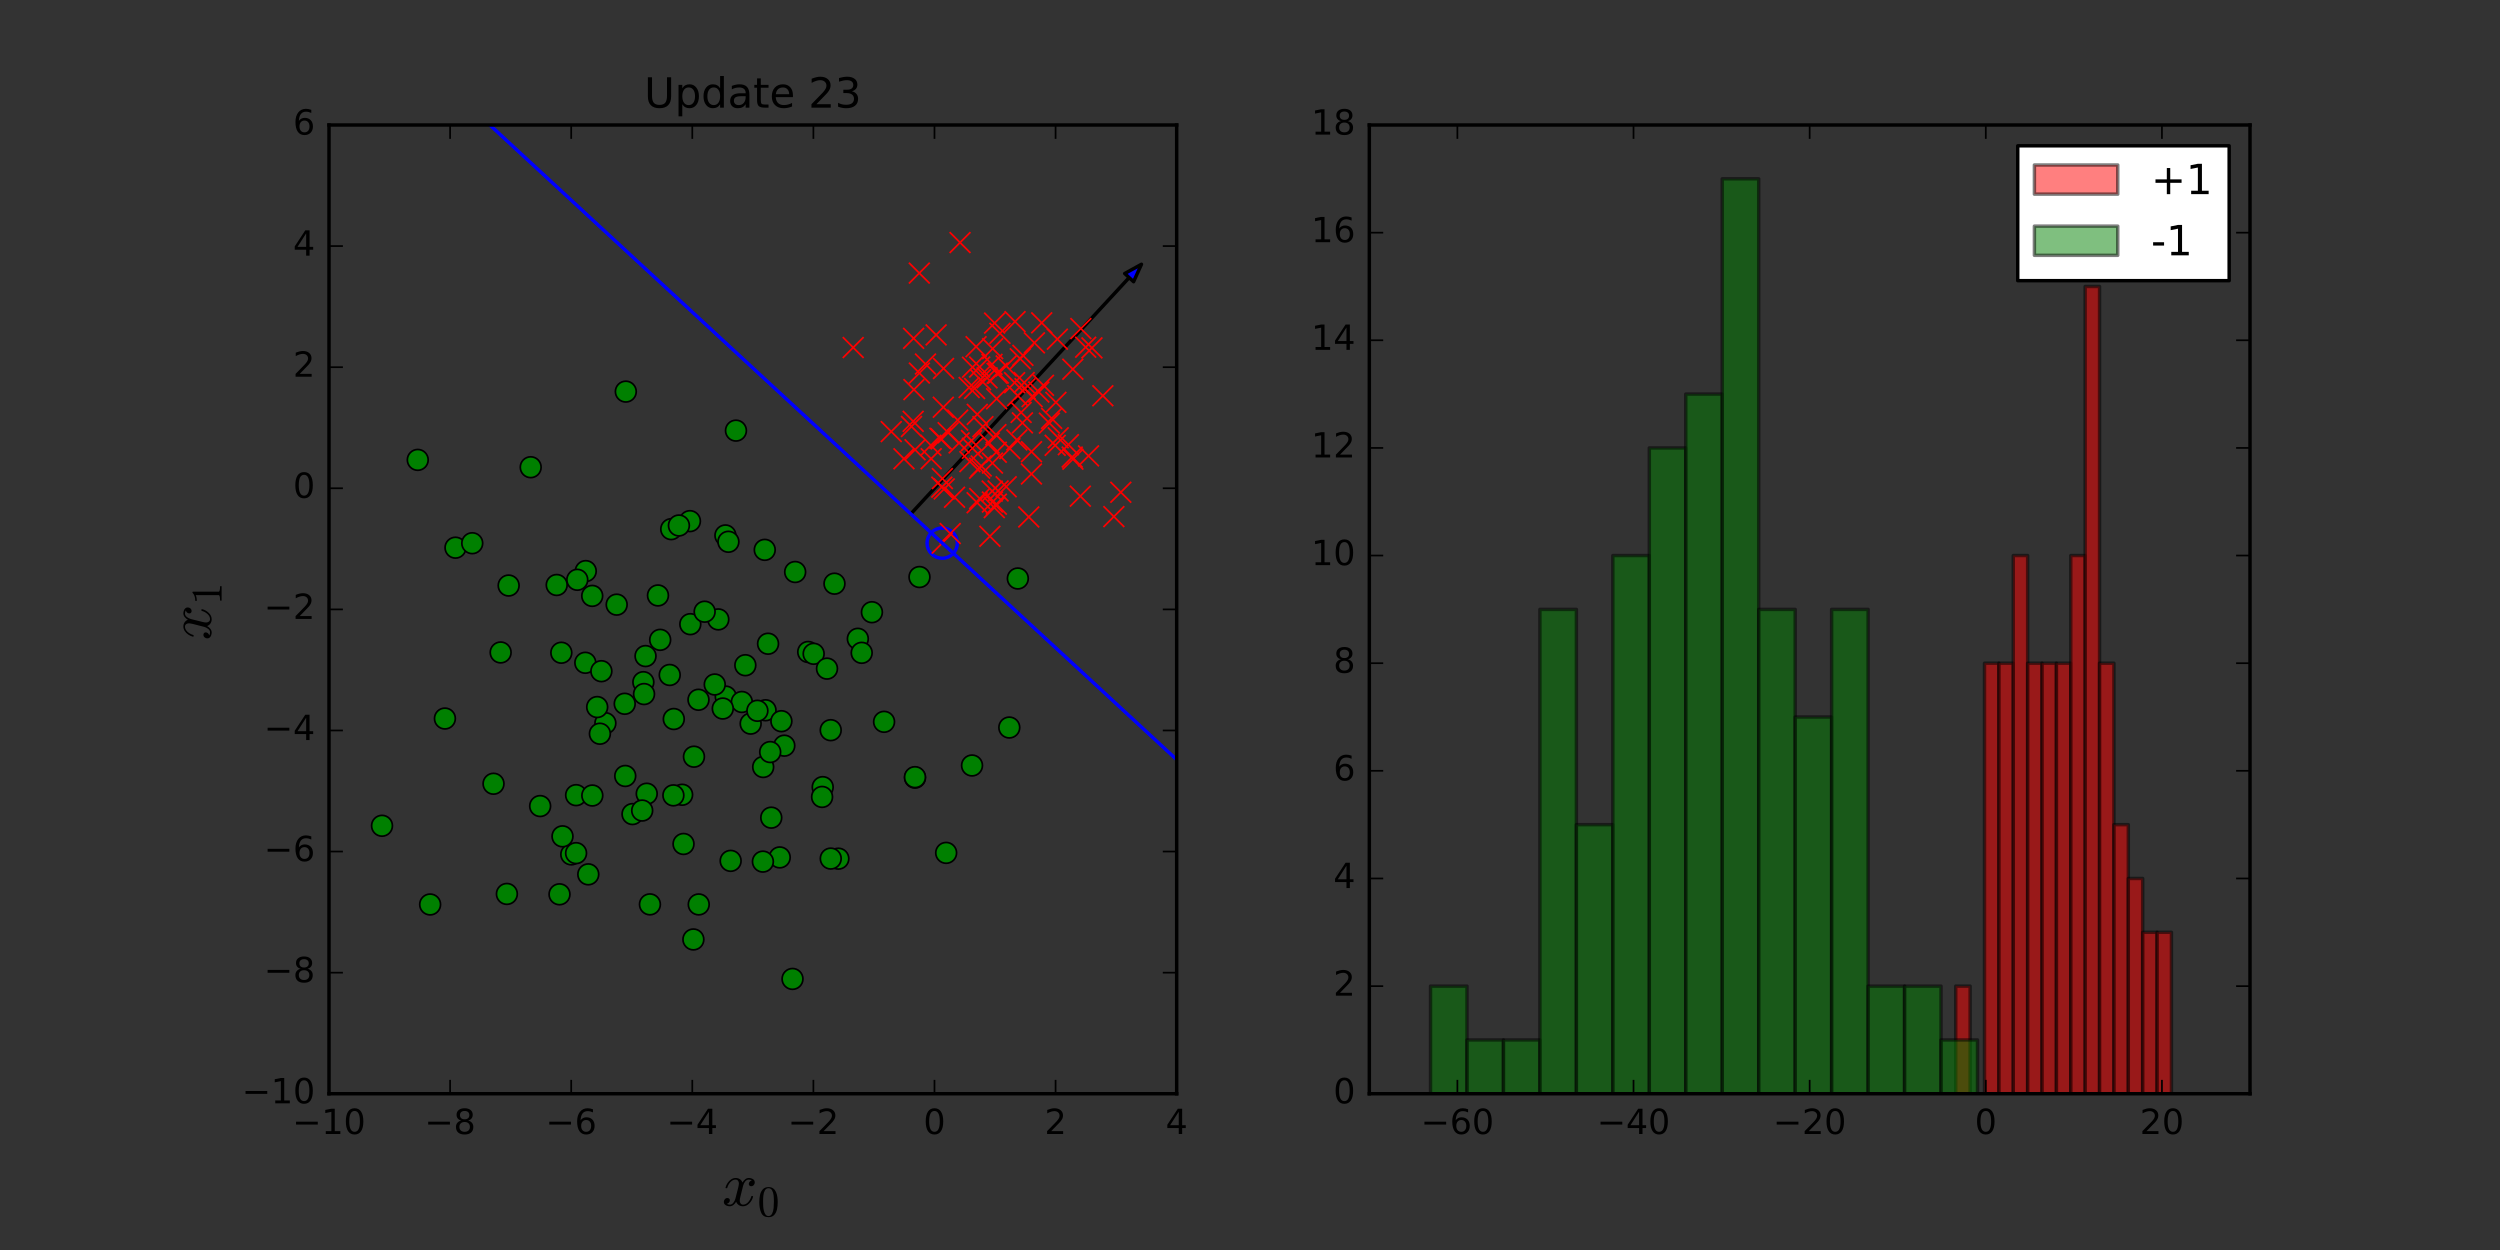 <?xml version="1.0" encoding="utf-8" standalone="no"?>
<!DOCTYPE svg PUBLIC "-//W3C//DTD SVG 1.1//EN"
  "http://www.w3.org/Graphics/SVG/1.1/DTD/svg11.dtd">
<!-- Created with matplotlib (http://matplotlib.org/) -->
<svg height="360pt" version="1.1" viewBox="0 0 720 360" width="720pt" xmlns="http://www.w3.org/2000/svg" xmlns:xlink="http://www.w3.org/1999/xlink">
 <rect x="0" y="0" width="720" height="360" fill="#333333" stroke="none"/>
 <defs>
  <style type="text/css">
*{stroke-linecap:butt;stroke-linejoin:round;stroke-miterlimit:100000;}
  </style>
 </defs>
 <g id="figure_1">
  <g id="patch_1">
   <path d="M 0 360 
L 720 360 
L 720 0 
L 0 0 
L 0 360 
z
" style="fill:none;"/>
  </g>
  <g id="axes_1">
   <g id="patch_2">
    <path d="M 94.756 315 
L 338.881 315 
L 338.881 36 
L 94.756 36 
L 94.756 315 
z
" style="fill:none;"/>
   </g>
   <g id="patch_3">
    <path clip-path="url(#p5949d25598)" d="M 271.348 160.784 
C 272.504 160.784 273.613 160.324 274.43 159.507 
C 275.248 158.689 275.707 157.581 275.707 156.424 
C 275.707 155.268 275.248 154.159 274.43 153.342 
C 273.613 152.524 272.504 152.065 271.348 152.065 
C 270.192 152.065 269.083 152.524 268.265 153.342 
C 267.448 154.159 266.988 155.268 266.988 156.424 
C 266.988 157.581 267.448 158.689 268.265 159.507 
C 269.083 160.324 270.192 160.784 271.348 160.784 
L 271.348 160.784 
z
" style="fill:none;stroke:#0000ff;stroke-linejoin:miter;"/>
   </g>
   <g id="patch_4">
    <path clip-path="url(#p5949d25598)" d="M 328.743 76.11 
L 326.474 81.135 
L 325.2 79.958 
L 262.308 148.022 
L 262.295 148.01 
L 325.187 79.946 
L 323.912 78.769 
z
" style="fill:#0000ff;stroke:#000000;stroke-linejoin:miter;"/>
   </g>
   <g id="line2d_1">
    <defs>
     <path d="M -3 3 
L 3 -3 
M -3 -3 
L 3 3 
" id="m07b046e997" style="stroke:#ff0000;stroke-width:0.5;"/>
    </defs>
    <g clip-path="url(#p5949d25598)">
     <use style="fill:#ff0000;stroke:#ff0000;stroke-width:0.5;" x="290.838" xlink:href="#m07b046e997" y="129.207"/>
     <use style="fill:#ff0000;stroke:#ff0000;stroke-width:0.5;" x="262.994" xlink:href="#m07b046e997" y="121.344"/>
     <use style="fill:#ff0000;stroke:#ff0000;stroke-width:0.5;" x="256.676" xlink:href="#m07b046e997" y="124.299"/>
     <use style="fill:#ff0000;stroke:#ff0000;stroke-width:0.5;" x="285.814" xlink:href="#m07b046e997" y="144.582"/>
     <use style="fill:#ff0000;stroke:#ff0000;stroke-width:0.5;" x="286.93" xlink:href="#m07b046e997" y="130.247"/>
     <use style="fill:#ff0000;stroke:#ff0000;stroke-width:0.5;" x="282.156" xlink:href="#m07b046e997" y="143.584"/>
     <use style="fill:#ff0000;stroke:#ff0000;stroke-width:0.5;" x="287.509" xlink:href="#m07b046e997" y="107.445"/>
     <use style="fill:#ff0000;stroke:#ff0000;stroke-width:0.5;" x="274.903" xlink:href="#m07b046e997" y="143.207"/>
     <use style="fill:#ff0000;stroke:#ff0000;stroke-width:0.5;" x="279.793" xlink:href="#m07b046e997" y="126.876"/>
     <use style="fill:#ff0000;stroke:#ff0000;stroke-width:0.5;" x="268.092" xlink:href="#m07b046e997" y="128.248"/>
     <use style="fill:#ff0000;stroke:#ff0000;stroke-width:0.5;" x="295.207" xlink:href="#m07b046e997" y="111.949"/>
     <use style="fill:#ff0000;stroke:#ff0000;stroke-width:0.5;" x="279.116" xlink:href="#m07b046e997" y="111.602"/>
     <use style="fill:#ff0000;stroke:#ff0000;stroke-width:0.5;" x="264.787" xlink:href="#m07b046e997" y="107.448"/>
     <use style="fill:#ff0000;stroke:#ff0000;stroke-width:0.5;" x="263.124" xlink:href="#m07b046e997" y="97.443"/>
     <use style="fill:#ff0000;stroke:#ff0000;stroke-width:0.5;" x="279.332" xlink:href="#m07b046e997" y="132.955"/>
     <use style="fill:#ff0000;stroke:#ff0000;stroke-width:0.5;" x="289.782" xlink:href="#m07b046e997" y="105.393"/>
     <use style="fill:#ff0000;stroke:#ff0000;stroke-width:0.5;" x="264.76" xlink:href="#m07b046e997" y="78.654"/>
     <use style="fill:#ff0000;stroke:#ff0000;stroke-width:0.5;" x="263.534" xlink:href="#m07b046e997" y="129.526"/>
     <use style="fill:#ff0000;stroke:#ff0000;stroke-width:0.5;" x="262.509" xlink:href="#m07b046e997" y="122.829"/>
     <use style="fill:#ff0000;stroke:#ff0000;stroke-width:0.5;" x="297.905" xlink:href="#m07b046e997" y="98.742"/>
     <use style="fill:#ff0000;stroke:#ff0000;stroke-width:0.5;" x="299.183" xlink:href="#m07b046e997" y="112.916"/>
     <use style="fill:#ff0000;stroke:#ff0000;stroke-width:0.5;" x="282.386" xlink:href="#m07b046e997" y="109.352"/>
     <use style="fill:#ff0000;stroke:#ff0000;stroke-width:0.5;" x="276.493" xlink:href="#m07b046e997" y="69.856"/>
     <use style="fill:#ff0000;stroke:#ff0000;stroke-width:0.5;" x="293.101" xlink:href="#m07b046e997" y="113.943"/>
     <use style="fill:#ff0000;stroke:#ff0000;stroke-width:0.5;" x="286.819" xlink:href="#m07b046e997" y="125.177"/>
     <use style="fill:#ff0000;stroke:#ff0000;stroke-width:0.5;" x="268.176" xlink:href="#m07b046e997" y="132.114"/>
     <use style="fill:#ff0000;stroke:#ff0000;stroke-width:0.5;" x="285.08" xlink:href="#m07b046e997" y="154.45"/>
     <use style="fill:#ff0000;stroke:#ff0000;stroke-width:0.5;" x="270.685" xlink:href="#m07b046e997" y="126.215"/>
     <use style="fill:#ff0000;stroke:#ff0000;stroke-width:0.5;" x="308.792" xlink:href="#m07b046e997" y="131.637"/>
     <use style="fill:#ff0000;stroke:#ff0000;stroke-width:0.5;" x="311.28" xlink:href="#m07b046e997" y="94.626"/>
     <use style="fill:#ff0000;stroke:#ff0000;stroke-width:0.5;" x="314.478" xlink:href="#m07b046e997" y="100.197"/>
     <use style="fill:#ff0000;stroke:#ff0000;stroke-width:0.5;" x="263.21" xlink:href="#m07b046e997" y="112.207"/>
     <use style="fill:#ff0000;stroke:#ff0000;stroke-width:0.5;" x="273.668" xlink:href="#m07b046e997" y="153.659"/>
     <use style="fill:#ff0000;stroke:#ff0000;stroke-width:0.5;" x="289.781" xlink:href="#m07b046e997" y="140.191"/>
     <use style="fill:#ff0000;stroke:#ff0000;stroke-width:0.5;" x="271.672" xlink:href="#m07b046e997" y="117.286"/>
     <use style="fill:#ff0000;stroke:#ff0000;stroke-width:0.5;" x="282.138" xlink:href="#m07b046e997" y="134.828"/>
     <use style="fill:#ff0000;stroke:#ff0000;stroke-width:0.5;" x="308.973" xlink:href="#m07b046e997" y="106.335"/>
     <use style="fill:#ff0000;stroke:#ff0000;stroke-width:0.5;" x="304.755" xlink:href="#m07b046e997" y="126.086"/>
     <use style="fill:#ff0000;stroke:#ff0000;stroke-width:0.5;" x="292.206" xlink:href="#m07b046e997" y="110.21"/>
     <use style="fill:#ff0000;stroke:#ff0000;stroke-width:0.5;" x="302.229" xlink:href="#m07b046e997" y="121.869"/>
     <use style="fill:#ff0000;stroke:#ff0000;stroke-width:0.5;" x="271.735" xlink:href="#m07b046e997" y="106.119"/>
     <use style="fill:#ff0000;stroke:#ff0000;stroke-width:0.5;" x="271.931" xlink:href="#m07b046e997" y="140.81"/>
     <use style="fill:#ff0000;stroke:#ff0000;stroke-width:0.5;" x="271.348" xlink:href="#m07b046e997" y="156.424"/>
     <use style="fill:#ff0000;stroke:#ff0000;stroke-width:0.5;" x="281.458" xlink:href="#m07b046e997" y="119.339"/>
     <use style="fill:#ff0000;stroke:#ff0000;stroke-width:0.5;" x="280.691" xlink:href="#m07b046e997" y="111.888"/>
     <use style="fill:#ff0000;stroke:#ff0000;stroke-width:0.5;" x="294.969" xlink:href="#m07b046e997" y="110.179"/>
     <use style="fill:#ff0000;stroke:#ff0000;stroke-width:0.5;" x="286.954" xlink:href="#m07b046e997" y="145.2"/>
     <use style="fill:#ff0000;stroke:#ff0000;stroke-width:0.5;" x="284.265" xlink:href="#m07b046e997" y="108.834"/>
     <use style="fill:#ff0000;stroke:#ff0000;stroke-width:0.5;" x="300.515" xlink:href="#m07b046e997" y="110.966"/>
     <use style="fill:#ff0000;stroke:#ff0000;stroke-width:0.5;" x="294.457" xlink:href="#m07b046e997" y="121.789"/>
     <use style="fill:#ff0000;stroke:#ff0000;stroke-width:0.5;" x="269.603" xlink:href="#m07b046e997" y="96.456"/>
     <use style="fill:#ff0000;stroke:#ff0000;stroke-width:0.5;" x="313.495" xlink:href="#m07b046e997" y="131.299"/>
     <use style="fill:#ff0000;stroke:#ff0000;stroke-width:0.5;" x="287.981" xlink:href="#m07b046e997" y="96.002"/>
     <use style="fill:#ff0000;stroke:#ff0000;stroke-width:0.5;" x="311.127" xlink:href="#m07b046e997" y="142.895"/>
     <use style="fill:#ff0000;stroke:#ff0000;stroke-width:0.5;" x="286.452" xlink:href="#m07b046e997" y="93.045"/>
     <use style="fill:#ff0000;stroke:#ff0000;stroke-width:0.5;" x="286.351" xlink:href="#m07b046e997" y="146.187"/>
     <use style="fill:#ff0000;stroke:#ff0000;stroke-width:0.5;" x="271.402" xlink:href="#m07b046e997" y="137.832"/>
     <use style="fill:#ff0000;stroke:#ff0000;stroke-width:0.5;" x="285.883" xlink:href="#m07b046e997" y="100.419"/>
     <use style="fill:#ff0000;stroke:#ff0000;stroke-width:0.5;" x="273.067" xlink:href="#m07b046e997" y="124.618"/>
     <use style="fill:#ff0000;stroke:#ff0000;stroke-width:0.5;" x="284.87" xlink:href="#m07b046e997" y="127.6"/>
     <use style="fill:#ff0000;stroke:#ff0000;stroke-width:0.5;" x="275.825" xlink:href="#m07b046e997" y="120.989"/>
     <use style="fill:#ff0000;stroke:#ff0000;stroke-width:0.5;" x="283.079" xlink:href="#m07b046e997" y="122.877"/>
     <use style="fill:#ff0000;stroke:#ff0000;stroke-width:0.5;" x="287.161" xlink:href="#m07b046e997" y="107.515"/>
     <use style="fill:#ff0000;stroke:#ff0000;stroke-width:0.5;" x="282.585" xlink:href="#m07b046e997" y="134.203"/>
     <use style="fill:#ff0000;stroke:#ff0000;stroke-width:0.5;" x="280.07" xlink:href="#m07b046e997" y="129.11"/>
     <use style="fill:#ff0000;stroke:#ff0000;stroke-width:0.5;" x="303.894" xlink:href="#m07b046e997" y="128.257"/>
     <use style="fill:#ff0000;stroke:#ff0000;stroke-width:0.5;" x="292.858" xlink:href="#m07b046e997" y="126.697"/>
     <use style="fill:#ff0000;stroke:#ff0000;stroke-width:0.5;" x="292.329" xlink:href="#m07b046e997" y="92.633"/>
     <use style="fill:#ff0000;stroke:#ff0000;stroke-width:0.5;" x="285.69" xlink:href="#m07b046e997" y="104.939"/>
     <use style="fill:#ff0000;stroke:#ff0000;stroke-width:0.5;" x="300.009" xlink:href="#m07b046e997" y="92.979"/>
     <use style="fill:#ff0000;stroke:#ff0000;stroke-width:0.5;" x="276.226" xlink:href="#m07b046e997" y="127.561"/>
     <use style="fill:#ff0000;stroke:#ff0000;stroke-width:0.5;" x="304.098" xlink:href="#m07b046e997" y="115.874"/>
     <use style="fill:#ff0000;stroke:#ff0000;stroke-width:0.5;" x="287.448" xlink:href="#m07b046e997" y="141.392"/>
     <use style="fill:#ff0000;stroke:#ff0000;stroke-width:0.5;" x="285.756" xlink:href="#m07b046e997" y="141.431"/>
     <use style="fill:#ff0000;stroke:#ff0000;stroke-width:0.5;" x="281.11" xlink:href="#m07b046e997" y="99.849"/>
     <use style="fill:#ff0000;stroke:#ff0000;stroke-width:0.5;" x="294.079" xlink:href="#m07b046e997" y="118.782"/>
     <use style="fill:#ff0000;stroke:#ff0000;stroke-width:0.5;" x="282.137" xlink:href="#m07b046e997" y="105.707"/>
     <use style="fill:#ff0000;stroke:#ff0000;stroke-width:0.5;" x="294.597" xlink:href="#m07b046e997" y="102.346"/>
     <use style="fill:#ff0000;stroke:#ff0000;stroke-width:0.5;" x="304.518" xlink:href="#m07b046e997" y="97.681"/>
     <use style="fill:#ff0000;stroke:#ff0000;stroke-width:0.5;" x="281.409" xlink:href="#m07b046e997" y="144.787"/>
     <use style="fill:#ff0000;stroke:#ff0000;stroke-width:0.5;" x="297.247" xlink:href="#m07b046e997" y="114.238"/>
     <use style="fill:#ff0000;stroke:#ff0000;stroke-width:0.5;" x="307.694" xlink:href="#m07b046e997" y="128.065"/>
     <use style="fill:#ff0000;stroke:#ff0000;stroke-width:0.5;" x="287.023" xlink:href="#m07b046e997" y="114.84"/>
     <use style="fill:#ff0000;stroke:#ff0000;stroke-width:0.5;" x="320.79" xlink:href="#m07b046e997" y="148.785"/>
     <use style="fill:#ff0000;stroke:#ff0000;stroke-width:0.5;" x="293.839" xlink:href="#m07b046e997" y="103.332"/>
     <use style="fill:#ff0000;stroke:#ff0000;stroke-width:0.5;" x="285.827" xlink:href="#m07b046e997" y="133.371"/>
     <use style="fill:#ff0000;stroke:#ff0000;stroke-width:0.5;" x="271.244" xlink:href="#m07b046e997" y="140.297"/>
     <use style="fill:#ff0000;stroke:#ff0000;stroke-width:0.5;" x="266.539" xlink:href="#m07b046e997" y="104.844"/>
     <use style="fill:#ff0000;stroke:#ff0000;stroke-width:0.5;" x="297.068" xlink:href="#m07b046e997" y="130.088"/>
     <use style="fill:#ff0000;stroke:#ff0000;stroke-width:0.5;" x="312.671" xlink:href="#m07b046e997" y="99.999"/>
     <use style="fill:#ff0000;stroke:#ff0000;stroke-width:0.5;" x="296.284" xlink:href="#m07b046e997" y="148.89"/>
     <use style="fill:#ff0000;stroke:#ff0000;stroke-width:0.5;" x="297.059" xlink:href="#m07b046e997" y="136.505"/>
     <use style="fill:#ff0000;stroke:#ff0000;stroke-width:0.5;" x="322.79" xlink:href="#m07b046e997" y="141.768"/>
     <use style="fill:#ff0000;stroke:#ff0000;stroke-width:0.5;" x="271.052" xlink:href="#m07b046e997" y="126.393"/>
     <use style="fill:#ff0000;stroke:#ff0000;stroke-width:0.5;" x="280.09" xlink:href="#m07b046e997" y="105.764"/>
     <use style="fill:#ff0000;stroke:#ff0000;stroke-width:0.5;" x="302.877" xlink:href="#m07b046e997" y="120.51"/>
     <use style="fill:#ff0000;stroke:#ff0000;stroke-width:0.5;" x="260.34" xlink:href="#m07b046e997" y="132.13"/>
     <use style="fill:#ff0000;stroke:#ff0000;stroke-width:0.5;" x="308.993" xlink:href="#m07b046e997" y="132.236"/>
     <use style="fill:#ff0000;stroke:#ff0000;stroke-width:0.5;" x="245.716" xlink:href="#m07b046e997" y="100.091"/>
     <use style="fill:#ff0000;stroke:#ff0000;stroke-width:0.5;" x="317.617" xlink:href="#m07b046e997" y="113.976"/>
    </g>
   </g>
   <g id="line2d_2">
    <defs>
     <path d="M 0 3 
C 0.796 3 1.559 2.684 2.121 2.121 
C 2.684 1.559 3 0.796 3 0 
C 3 -0.796 2.684 -1.559 2.121 -2.121 
C 1.559 -2.684 0.796 -3 0 -3 
C -0.796 -3 -1.559 -2.684 -2.121 -2.121 
C -2.684 -1.559 -3 -0.796 -3 0 
C -3 0.796 -2.684 1.559 -2.121 2.121 
C -1.559 2.684 -0.796 3 0 3 
z
" id="m40a6e46581" style="stroke:#000000;stroke-width:0.5;"/>
    </defs>
    <g clip-path="url(#p5949d25598)">
     <use style="fill:#008000;stroke:#000000;stroke-width:0.5;" x="164.529" xlink:href="#m40a6e46581" y="246.063"/>
     <use style="fill:#008000;stroke:#000000;stroke-width:0.5;" x="254.616" xlink:href="#m40a6e46581" y="207.88"/>
     <use style="fill:#008000;stroke:#000000;stroke-width:0.5;" x="272.495" xlink:href="#m40a6e46581" y="245.628"/>
     <use style="fill:#008000;stroke:#000000;stroke-width:0.5;" x="193.313" xlink:href="#m40a6e46581" y="152.393"/>
     <use style="fill:#008000;stroke:#000000;stroke-width:0.5;" x="198.704" xlink:href="#m40a6e46581" y="150.086"/>
     <use style="fill:#008000;stroke:#000000;stroke-width:0.5;" x="229.008" xlink:href="#m40a6e46581" y="164.735"/>
     <use style="fill:#008000;stroke:#000000;stroke-width:0.5;" x="169.427" xlink:href="#m40a6e46581" y="251.811"/>
     <use style="fill:#008000;stroke:#000000;stroke-width:0.5;" x="219.798" xlink:href="#m40a6e46581" y="220.894"/>
     <use style="fill:#008000;stroke:#000000;stroke-width:0.5;" x="161.662" xlink:href="#m40a6e46581" y="187.988"/>
     <use style="fill:#008000;stroke:#000000;stroke-width:0.5;" x="174.352" xlink:href="#m40a6e46581" y="208.279"/>
     <use style="fill:#008000;stroke:#000000;stroke-width:0.5;" x="185.289" xlink:href="#m40a6e46581" y="196.466"/>
     <use style="fill:#008000;stroke:#000000;stroke-width:0.5;" x="201.164" xlink:href="#m40a6e46581" y="201.531"/>
     <use style="fill:#008000;stroke:#000000;stroke-width:0.5;" x="120.315" xlink:href="#m40a6e46581" y="132.447"/>
     <use style="fill:#008000;stroke:#000000;stroke-width:0.5;" x="177.606" xlink:href="#m40a6e46581" y="174.137"/>
     <use style="fill:#008000;stroke:#000000;stroke-width:0.5;" x="201.237" xlink:href="#m40a6e46581" y="260.476"/>
     <use style="fill:#008000;stroke:#000000;stroke-width:0.5;" x="162.001" xlink:href="#m40a6e46581" y="240.869"/>
     <use style="fill:#008000;stroke:#000000;stroke-width:0.5;" x="241.452" xlink:href="#m40a6e46581" y="247.299"/>
     <use style="fill:#008000;stroke:#000000;stroke-width:0.5;" x="247.056" xlink:href="#m40a6e46581" y="183.977"/>
     <use style="fill:#008000;stroke:#000000;stroke-width:0.5;" x="199.862" xlink:href="#m40a6e46581" y="217.927"/>
     <use style="fill:#008000;stroke:#000000;stroke-width:0.5;" x="236.941" xlink:href="#m40a6e46581" y="226.694"/>
     <use style="fill:#008000;stroke:#000000;stroke-width:0.5;" x="155.562" xlink:href="#m40a6e46581" y="232.145"/>
     <use style="fill:#008000;stroke:#000000;stroke-width:0.5;" x="190.129" xlink:href="#m40a6e46581" y="184.274"/>
     <use style="fill:#008000;stroke:#000000;stroke-width:0.5;" x="209.018" xlink:href="#m40a6e46581" y="200.619"/>
     <use style="fill:#008000;stroke:#000000;stroke-width:0.5;" x="263.527" xlink:href="#m40a6e46581" y="223.963"/>
     <use style="fill:#008000;stroke:#000000;stroke-width:0.5;" x="168.7" xlink:href="#m40a6e46581" y="164.476"/>
     <use style="fill:#008000;stroke:#000000;stroke-width:0.5;" x="146.492" xlink:href="#m40a6e46581" y="168.633"/>
     <use style="fill:#008000;stroke:#000000;stroke-width:0.5;" x="194.051" xlink:href="#m40a6e46581" y="207.076"/>
     <use style="fill:#008000;stroke:#000000;stroke-width:0.5;" x="290.679" xlink:href="#m40a6e46581" y="209.527"/>
     <use style="fill:#008000;stroke:#000000;stroke-width:0.5;" x="293.137" xlink:href="#m40a6e46581" y="166.607"/>
     <use style="fill:#008000;stroke:#000000;stroke-width:0.5;" x="279.945" xlink:href="#m40a6e46581" y="220.46"/>
     <use style="fill:#008000;stroke:#000000;stroke-width:0.5;" x="220.249" xlink:href="#m40a6e46581" y="158.356"/>
     <use style="fill:#008000;stroke:#000000;stroke-width:0.5;" x="221.203" xlink:href="#m40a6e46581" y="185.392"/>
     <use style="fill:#008000;stroke:#000000;stroke-width:0.5;" x="172.772" xlink:href="#m40a6e46581" y="211.313"/>
     <use style="fill:#008000;stroke:#000000;stroke-width:0.5;" x="186.261" xlink:href="#m40a6e46581" y="228.592"/>
     <use style="fill:#008000;stroke:#000000;stroke-width:0.5;" x="239.258" xlink:href="#m40a6e46581" y="247.27"/>
     <use style="fill:#008000;stroke:#000000;stroke-width:0.5;" x="213.648" xlink:href="#m40a6e46581" y="202.167"/>
     <use style="fill:#008000;stroke:#000000;stroke-width:0.5;" x="208.16" xlink:href="#m40a6e46581" y="204.059"/>
     <use style="fill:#008000;stroke:#000000;stroke-width:0.5;" x="263.516" xlink:href="#m40a6e46581" y="223.823"/>
     <use style="fill:#008000;stroke:#000000;stroke-width:0.5;" x="232.766" xlink:href="#m40a6e46581" y="187.768"/>
     <use style="fill:#008000;stroke:#000000;stroke-width:0.5;" x="214.658" xlink:href="#m40a6e46581" y="191.583"/>
     <use style="fill:#008000;stroke:#000000;stroke-width:0.5;" x="185.484" xlink:href="#m40a6e46581" y="199.889"/>
     <use style="fill:#008000;stroke:#000000;stroke-width:0.5;" x="216.193" xlink:href="#m40a6e46581" y="208.402"/>
     <use style="fill:#008000;stroke:#000000;stroke-width:0.5;" x="180.07" xlink:href="#m40a6e46581" y="223.48"/>
     <use style="fill:#008000;stroke:#000000;stroke-width:0.5;" x="222.122" xlink:href="#m40a6e46581" y="235.488"/>
     <use style="fill:#008000;stroke:#000000;stroke-width:0.5;" x="224.57" xlink:href="#m40a6e46581" y="246.938"/>
     <use style="fill:#008000;stroke:#000000;stroke-width:0.5;" x="180.235" xlink:href="#m40a6e46581" y="112.782"/>
     <use style="fill:#008000;stroke:#000000;stroke-width:0.5;" x="206.874" xlink:href="#m40a6e46581" y="178.389"/>
     <use style="fill:#008000;stroke:#000000;stroke-width:0.5;" x="110.018" xlink:href="#m40a6e46581" y="237.822"/>
     <use style="fill:#008000;stroke:#000000;stroke-width:0.5;" x="208.921" xlink:href="#m40a6e46581" y="154.207"/>
     <use style="fill:#008000;stroke:#000000;stroke-width:0.5;" x="205.849" xlink:href="#m40a6e46581" y="197.136"/>
     <use style="fill:#008000;stroke:#000000;stroke-width:0.5;" x="220.479" xlink:href="#m40a6e46581" y="204.554"/>
     <use style="fill:#008000;stroke:#000000;stroke-width:0.5;" x="209.784" xlink:href="#m40a6e46581" y="156.03"/>
     <use style="fill:#008000;stroke:#000000;stroke-width:0.5;" x="165.924" xlink:href="#m40a6e46581" y="229.003"/>
     <use style="fill:#008000;stroke:#000000;stroke-width:0.5;" x="236.76" xlink:href="#m40a6e46581" y="229.514"/>
     <use style="fill:#008000;stroke:#000000;stroke-width:0.5;" x="195.528" xlink:href="#m40a6e46581" y="151.343"/>
     <use style="fill:#008000;stroke:#000000;stroke-width:0.5;" x="196.855" xlink:href="#m40a6e46581" y="243.063"/>
     <use style="fill:#008000;stroke:#000000;stroke-width:0.5;" x="187.18" xlink:href="#m40a6e46581" y="260.459"/>
     <use style="fill:#008000;stroke:#000000;stroke-width:0.5;" x="179.922" xlink:href="#m40a6e46581" y="202.688"/>
     <use style="fill:#008000;stroke:#000000;stroke-width:0.5;" x="240.33" xlink:href="#m40a6e46581" y="168.098"/>
     <use style="fill:#008000;stroke:#000000;stroke-width:0.5;" x="161.138" xlink:href="#m40a6e46581" y="257.56"/>
     <use style="fill:#008000;stroke:#000000;stroke-width:0.5;" x="166.259" xlink:href="#m40a6e46581" y="166.977"/>
     <use style="fill:#008000;stroke:#000000;stroke-width:0.5;" x="211.957" xlink:href="#m40a6e46581" y="124.017"/>
     <use style="fill:#008000;stroke:#000000;stroke-width:0.5;" x="170.559" xlink:href="#m40a6e46581" y="171.617"/>
     <use style="fill:#008000;stroke:#000000;stroke-width:0.5;" x="198.809" xlink:href="#m40a6e46581" y="179.759"/>
     <use style="fill:#008000;stroke:#000000;stroke-width:0.5;" x="199.696" xlink:href="#m40a6e46581" y="270.562"/>
     <use style="fill:#008000;stroke:#000000;stroke-width:0.5;" x="182.16" xlink:href="#m40a6e46581" y="234.453"/>
     <use style="fill:#008000;stroke:#000000;stroke-width:0.5;" x="145.983" xlink:href="#m40a6e46581" y="257.452"/>
     <use style="fill:#008000;stroke:#000000;stroke-width:0.5;" x="218.13" xlink:href="#m40a6e46581" y="204.701"/>
     <use style="fill:#008000;stroke:#000000;stroke-width:0.5;" x="144.189" xlink:href="#m40a6e46581" y="187.906"/>
     <use style="fill:#008000;stroke:#000000;stroke-width:0.5;" x="160.335" xlink:href="#m40a6e46581" y="168.474"/>
     <use style="fill:#008000;stroke:#000000;stroke-width:0.5;" x="185.914" xlink:href="#m40a6e46581" y="188.948"/>
     <use style="fill:#008000;stroke:#000000;stroke-width:0.5;" x="196.454" xlink:href="#m40a6e46581" y="228.889"/>
     <use style="fill:#008000;stroke:#000000;stroke-width:0.5;" x="225.881" xlink:href="#m40a6e46581" y="214.753"/>
     <use style="fill:#008000;stroke:#000000;stroke-width:0.5;" x="202.938" xlink:href="#m40a6e46581" y="176.17"/>
     <use style="fill:#008000;stroke:#000000;stroke-width:0.5;" x="221.811" xlink:href="#m40a6e46581" y="216.589"/>
     <use style="fill:#008000;stroke:#000000;stroke-width:0.5;" x="248.172" xlink:href="#m40a6e46581" y="188.013"/>
     <use style="fill:#008000;stroke:#000000;stroke-width:0.5;" x="142.136" xlink:href="#m40a6e46581" y="225.719"/>
     <use style="fill:#008000;stroke:#000000;stroke-width:0.5;" x="239.248" xlink:href="#m40a6e46581" y="210.291"/>
     <use style="fill:#008000;stroke:#000000;stroke-width:0.5;" x="152.843" xlink:href="#m40a6e46581" y="134.561"/>
     <use style="fill:#008000;stroke:#000000;stroke-width:0.5;" x="170.587" xlink:href="#m40a6e46581" y="229.108"/>
     <use style="fill:#008000;stroke:#000000;stroke-width:0.5;" x="228.245" xlink:href="#m40a6e46581" y="281.929"/>
     <use style="fill:#008000;stroke:#000000;stroke-width:0.5;" x="131.18" xlink:href="#m40a6e46581" y="157.733"/>
     <use style="fill:#008000;stroke:#000000;stroke-width:0.5;" x="192.881" xlink:href="#m40a6e46581" y="194.39"/>
     <use style="fill:#008000;stroke:#000000;stroke-width:0.5;" x="123.879" xlink:href="#m40a6e46581" y="260.489"/>
     <use style="fill:#008000;stroke:#000000;stroke-width:0.5;" x="234.336" xlink:href="#m40a6e46581" y="188.291"/>
     <use style="fill:#008000;stroke:#000000;stroke-width:0.5;" x="193.936" xlink:href="#m40a6e46581" y="229.065"/>
     <use style="fill:#008000;stroke:#000000;stroke-width:0.5;" x="251.115" xlink:href="#m40a6e46581" y="176.316"/>
     <use style="fill:#008000;stroke:#000000;stroke-width:0.5;" x="189.497" xlink:href="#m40a6e46581" y="171.49"/>
     <use style="fill:#008000;stroke:#000000;stroke-width:0.5;" x="219.717" xlink:href="#m40a6e46581" y="248.144"/>
     <use style="fill:#008000;stroke:#000000;stroke-width:0.5;" x="128.136" xlink:href="#m40a6e46581" y="206.935"/>
     <use style="fill:#008000;stroke:#000000;stroke-width:0.5;" x="210.429" xlink:href="#m40a6e46581" y="247.929"/>
     <use style="fill:#008000;stroke:#000000;stroke-width:0.5;" x="184.948" xlink:href="#m40a6e46581" y="233.438"/>
     <use style="fill:#008000;stroke:#000000;stroke-width:0.5;" x="165.912" xlink:href="#m40a6e46581" y="245.706"/>
     <use style="fill:#008000;stroke:#000000;stroke-width:0.5;" x="225.04" xlink:href="#m40a6e46581" y="207.704"/>
     <use style="fill:#008000;stroke:#000000;stroke-width:0.5;" x="168.573" xlink:href="#m40a6e46581" y="190.88"/>
     <use style="fill:#008000;stroke:#000000;stroke-width:0.5;" x="136.008" xlink:href="#m40a6e46581" y="156.448"/>
     <use style="fill:#008000;stroke:#000000;stroke-width:0.5;" x="171.992" xlink:href="#m40a6e46581" y="203.633"/>
     <use style="fill:#008000;stroke:#000000;stroke-width:0.5;" x="238.18" xlink:href="#m40a6e46581" y="192.563"/>
     <use style="fill:#008000;stroke:#000000;stroke-width:0.5;" x="264.812" xlink:href="#m40a6e46581" y="166.186"/>
     <use style="fill:#008000;stroke:#000000;stroke-width:0.5;" x="173.197" xlink:href="#m40a6e46581" y="193.302"/>
    </g>
   </g>
   <g id="line2d_3">
    <path clip-path="url(#p5949d25598)" d="M 94.756 -6.798 
M 101.031 -1 
L 338.881 218.776 
" style="fill:none;stroke:#0000ff;stroke-linecap:square;"/>
   </g>
   <g id="patch_5">
    <path d="M 94.756 36 
L 338.881 36 
" style="fill:none;stroke:#000000;stroke-linecap:square;stroke-linejoin:miter;"/>
   </g>
   <g id="patch_6">
    <path d="M 94.756 315 
L 94.756 36 
" style="fill:none;stroke:#000000;stroke-linecap:square;stroke-linejoin:miter;"/>
   </g>
   <g id="patch_7">
    <path d="M 94.756 315 
L 338.881 315 
" style="fill:none;stroke:#000000;stroke-linecap:square;stroke-linejoin:miter;"/>
   </g>
   <g id="patch_8">
    <path d="M 338.881 315 
L 338.881 36 
" style="fill:none;stroke:#000000;stroke-linecap:square;stroke-linejoin:miter;"/>
   </g>
   <g id="matplotlib.axis_1">
    <g id="xtick_1">
     <g id="line2d_4">
      <defs>
       <path d="M 0 0 
L 0 -4 
" id="mc27f42fc67" style="stroke:#000000;stroke-width:0.5;"/>
      </defs>
      <g>
       <use style="stroke:#000000;stroke-width:0.5;" x="94.756" xlink:href="#mc27f42fc67" y="315.0"/>
      </g>
     </g>
     <g id="line2d_5">
      <defs>
       <path d="M 0 0 
L 0 4 
" id="m42309dff12" style="stroke:#000000;stroke-width:0.5;"/>
      </defs>
      <g>
       <use style="stroke:#000000;stroke-width:0.5;" x="94.756" xlink:href="#m42309dff12" y="36.0"/>
      </g>
     </g>
     <g id="text_1">
      <!-- −10 -->
      <defs>
       <path d="M 31.781 66.406 
Q 24.172 66.406 20.328 58.906 
Q 16.5 51.422 16.5 36.375 
Q 16.5 21.391 20.328 13.891 
Q 24.172 6.391 31.781 6.391 
Q 39.453 6.391 43.281 13.891 
Q 47.125 21.391 47.125 36.375 
Q 47.125 51.422 43.281 58.906 
Q 39.453 66.406 31.781 66.406 
M 31.781 74.219 
Q 44.047 74.219 50.516 64.516 
Q 56.984 54.828 56.984 36.375 
Q 56.984 17.969 50.516 8.266 
Q 44.047 -1.422 31.781 -1.422 
Q 19.531 -1.422 13.062 8.266 
Q 6.594 17.969 6.594 36.375 
Q 6.594 54.828 13.062 64.516 
Q 19.531 74.219 31.781 74.219 
" id="BitstreamVeraSans-Roman-30"/>
       <path d="M 10.594 35.5 
L 73.188 35.5 
L 73.188 27.203 
L 10.594 27.203 
z
" id="BitstreamVeraSans-Roman-2212"/>
       <path d="M 12.406 8.297 
L 28.516 8.297 
L 28.516 63.922 
L 10.984 60.406 
L 10.984 69.391 
L 28.422 72.906 
L 38.281 72.906 
L 38.281 8.297 
L 54.391 8.297 
L 54.391 0 
L 12.406 0 
z
" id="BitstreamVeraSans-Roman-31"/>
      </defs>
      <g transform="translate(84.203 326.598)scale(0.1 -0.1)">
       <use xlink:href="#BitstreamVeraSans-Roman-2212"/>
       <use x="83.789" xlink:href="#BitstreamVeraSans-Roman-31"/>
       <use x="147.412" xlink:href="#BitstreamVeraSans-Roman-30"/>
      </g>
     </g>
    </g>
    <g id="xtick_2">
     <g id="line2d_6">
      <g>
       <use style="stroke:#000000;stroke-width:0.5;" x="129.631" xlink:href="#mc27f42fc67" y="315.0"/>
      </g>
     </g>
     <g id="line2d_7">
      <g>
       <use style="stroke:#000000;stroke-width:0.5;" x="129.631" xlink:href="#m42309dff12" y="36.0"/>
      </g>
     </g>
     <g id="text_2">
      <!-- −8 -->
      <defs>
       <path d="M 31.781 34.625 
Q 24.75 34.625 20.719 30.859 
Q 16.703 27.094 16.703 20.516 
Q 16.703 13.922 20.719 10.156 
Q 24.75 6.391 31.781 6.391 
Q 38.812 6.391 42.859 10.172 
Q 46.922 13.969 46.922 20.516 
Q 46.922 27.094 42.891 30.859 
Q 38.875 34.625 31.781 34.625 
M 21.922 38.812 
Q 15.578 40.375 12.031 44.719 
Q 8.5 49.078 8.5 55.328 
Q 8.5 64.062 14.719 69.141 
Q 20.953 74.219 31.781 74.219 
Q 42.672 74.219 48.875 69.141 
Q 55.078 64.062 55.078 55.328 
Q 55.078 49.078 51.531 44.719 
Q 48 40.375 41.703 38.812 
Q 48.828 37.156 52.797 32.312 
Q 56.781 27.484 56.781 20.516 
Q 56.781 9.906 50.312 4.234 
Q 43.844 -1.422 31.781 -1.422 
Q 19.734 -1.422 13.25 4.234 
Q 6.781 9.906 6.781 20.516 
Q 6.781 27.484 10.781 32.312 
Q 14.797 37.156 21.922 38.812 
M 18.312 54.391 
Q 18.312 48.734 21.844 45.562 
Q 25.391 42.391 31.781 42.391 
Q 38.141 42.391 41.719 45.562 
Q 45.312 48.734 45.312 54.391 
Q 45.312 60.062 41.719 63.234 
Q 38.141 66.406 31.781 66.406 
Q 25.391 66.406 21.844 63.234 
Q 18.312 60.062 18.312 54.391 
" id="BitstreamVeraSans-Roman-38"/>
      </defs>
      <g transform="translate(122.26 326.598)scale(0.1 -0.1)">
       <use xlink:href="#BitstreamVeraSans-Roman-2212"/>
       <use x="83.789" xlink:href="#BitstreamVeraSans-Roman-38"/>
      </g>
     </g>
    </g>
    <g id="xtick_3">
     <g id="line2d_8">
      <g>
       <use style="stroke:#000000;stroke-width:0.5;" x="164.506" xlink:href="#mc27f42fc67" y="315.0"/>
      </g>
     </g>
     <g id="line2d_9">
      <g>
       <use style="stroke:#000000;stroke-width:0.5;" x="164.506" xlink:href="#m42309dff12" y="36.0"/>
      </g>
     </g>
     <g id="text_3">
      <!-- −6 -->
      <defs>
       <path d="M 33.016 40.375 
Q 26.375 40.375 22.484 35.828 
Q 18.609 31.297 18.609 23.391 
Q 18.609 15.531 22.484 10.953 
Q 26.375 6.391 33.016 6.391 
Q 39.656 6.391 43.531 10.953 
Q 47.406 15.531 47.406 23.391 
Q 47.406 31.297 43.531 35.828 
Q 39.656 40.375 33.016 40.375 
M 52.594 71.297 
L 52.594 62.312 
Q 48.875 64.062 45.094 64.984 
Q 41.312 65.922 37.594 65.922 
Q 27.828 65.922 22.672 59.328 
Q 17.531 52.734 16.797 39.406 
Q 19.672 43.656 24.016 45.922 
Q 28.375 48.188 33.594 48.188 
Q 44.578 48.188 50.953 41.516 
Q 57.328 34.859 57.328 23.391 
Q 57.328 12.156 50.688 5.359 
Q 44.047 -1.422 33.016 -1.422 
Q 20.359 -1.422 13.672 8.266 
Q 6.984 17.969 6.984 36.375 
Q 6.984 53.656 15.188 63.938 
Q 23.391 74.219 37.203 74.219 
Q 40.922 74.219 44.703 73.484 
Q 48.484 72.75 52.594 71.297 
" id="BitstreamVeraSans-Roman-36"/>
      </defs>
      <g transform="translate(157.135 326.598)scale(0.1 -0.1)">
       <use xlink:href="#BitstreamVeraSans-Roman-2212"/>
       <use x="83.789" xlink:href="#BitstreamVeraSans-Roman-36"/>
      </g>
     </g>
    </g>
    <g id="xtick_4">
     <g id="line2d_10">
      <g>
       <use style="stroke:#000000;stroke-width:0.5;" x="199.381" xlink:href="#mc27f42fc67" y="315.0"/>
      </g>
     </g>
     <g id="line2d_11">
      <g>
       <use style="stroke:#000000;stroke-width:0.5;" x="199.381" xlink:href="#m42309dff12" y="36.0"/>
      </g>
     </g>
     <g id="text_4">
      <!-- −4 -->
      <defs>
       <path d="M 37.797 64.312 
L 12.891 25.391 
L 37.797 25.391 
z
M 35.203 72.906 
L 47.609 72.906 
L 47.609 25.391 
L 58.016 25.391 
L 58.016 17.188 
L 47.609 17.188 
L 47.609 0 
L 37.797 0 
L 37.797 17.188 
L 4.891 17.188 
L 4.891 26.703 
z
" id="BitstreamVeraSans-Roman-34"/>
      </defs>
      <g transform="translate(192.01 326.598)scale(0.1 -0.1)">
       <use xlink:href="#BitstreamVeraSans-Roman-2212"/>
       <use x="83.789" xlink:href="#BitstreamVeraSans-Roman-34"/>
      </g>
     </g>
    </g>
    <g id="xtick_5">
     <g id="line2d_12">
      <g>
       <use style="stroke:#000000;stroke-width:0.5;" x="234.256" xlink:href="#mc27f42fc67" y="315.0"/>
      </g>
     </g>
     <g id="line2d_13">
      <g>
       <use style="stroke:#000000;stroke-width:0.5;" x="234.256" xlink:href="#m42309dff12" y="36.0"/>
      </g>
     </g>
     <g id="text_5">
      <!-- −2 -->
      <defs>
       <path d="M 19.188 8.297 
L 53.609 8.297 
L 53.609 0 
L 7.328 0 
L 7.328 8.297 
Q 12.938 14.109 22.625 23.891 
Q 32.328 33.688 34.812 36.531 
Q 39.547 41.844 41.422 45.531 
Q 43.312 49.219 43.312 52.781 
Q 43.312 58.594 39.234 62.25 
Q 35.156 65.922 28.609 65.922 
Q 23.969 65.922 18.812 64.312 
Q 13.672 62.703 7.812 59.422 
L 7.812 69.391 
Q 13.766 71.781 18.938 73 
Q 24.125 74.219 28.422 74.219 
Q 39.75 74.219 46.484 68.547 
Q 53.219 62.891 53.219 53.422 
Q 53.219 48.922 51.531 44.891 
Q 49.859 40.875 45.406 35.406 
Q 44.188 33.984 37.641 27.219 
Q 31.109 20.453 19.188 8.297 
" id="BitstreamVeraSans-Roman-32"/>
      </defs>
      <g transform="translate(226.885 326.598)scale(0.1 -0.1)">
       <use xlink:href="#BitstreamVeraSans-Roman-2212"/>
       <use x="83.789" xlink:href="#BitstreamVeraSans-Roman-32"/>
      </g>
     </g>
    </g>
    <g id="xtick_6">
     <g id="line2d_14">
      <g>
       <use style="stroke:#000000;stroke-width:0.5;" x="269.131" xlink:href="#mc27f42fc67" y="315.0"/>
      </g>
     </g>
     <g id="line2d_15">
      <g>
       <use style="stroke:#000000;stroke-width:0.5;" x="269.131" xlink:href="#m42309dff12" y="36.0"/>
      </g>
     </g>
     <g id="text_6">
      <!-- 0 -->
      <g transform="translate(265.949 326.598)scale(0.1 -0.1)">
       <use xlink:href="#BitstreamVeraSans-Roman-30"/>
      </g>
     </g>
    </g>
    <g id="xtick_7">
     <g id="line2d_16">
      <g>
       <use style="stroke:#000000;stroke-width:0.5;" x="304.006" xlink:href="#mc27f42fc67" y="315.0"/>
      </g>
     </g>
     <g id="line2d_17">
      <g>
       <use style="stroke:#000000;stroke-width:0.5;" x="304.006" xlink:href="#m42309dff12" y="36.0"/>
      </g>
     </g>
     <g id="text_7">
      <!-- 2 -->
      <g transform="translate(300.824 326.598)scale(0.1 -0.1)">
       <use xlink:href="#BitstreamVeraSans-Roman-32"/>
      </g>
     </g>
    </g>
    <g id="xtick_8">
     <g id="line2d_18">
      <g>
       <use style="stroke:#000000;stroke-width:0.5;" x="338.881" xlink:href="#mc27f42fc67" y="315.0"/>
      </g>
     </g>
     <g id="line2d_19">
      <g>
       <use style="stroke:#000000;stroke-width:0.5;" x="338.881" xlink:href="#m42309dff12" y="36.0"/>
      </g>
     </g>
     <g id="text_8">
      <!-- 4 -->
      <g transform="translate(335.699 326.598)scale(0.1 -0.1)">
       <use xlink:href="#BitstreamVeraSans-Roman-34"/>
      </g>
     </g>
    </g>
    <g id="text_9">
     <!-- $x_0$ -->
     <defs>
      <path d="M 7.812 2.875 
Q 9.578 1.516 12.797 1.516 
Q 15.922 1.516 18.312 4.516 
Q 20.703 7.516 21.578 11.078 
L 26.125 28.812 
Q 27.203 33.641 27.203 35.406 
Q 27.203 37.891 25.812 39.75 
Q 24.422 41.609 21.922 41.609 
Q 18.75 41.609 15.969 39.625 
Q 13.188 37.641 11.281 34.594 
Q 9.375 31.547 8.594 28.422 
Q 8.406 27.781 7.812 27.781 
L 6.594 27.781 
Q 5.812 27.781 5.812 28.719 
L 5.812 29 
Q 6.781 32.719 9.125 36.25 
Q 11.469 39.797 14.859 41.984 
Q 18.266 44.188 22.125 44.188 
Q 25.781 44.188 28.734 42.234 
Q 31.688 40.281 32.906 36.922 
Q 34.625 39.984 37.281 42.078 
Q 39.938 44.188 43.109 44.188 
Q 45.266 44.188 47.5 43.422 
Q 49.75 42.672 51.172 41.109 
Q 52.594 39.547 52.594 37.203 
Q 52.594 34.672 50.953 32.828 
Q 49.312 31 46.781 31 
Q 45.172 31 44.094 32.031 
Q 43.016 33.062 43.016 34.625 
Q 43.016 36.719 44.453 38.297 
Q 45.906 39.891 47.906 40.188 
Q 46.094 41.609 42.922 41.609 
Q 39.703 41.609 37.328 38.625 
Q 34.969 35.641 33.984 31.984 
L 29.594 14.312 
Q 28.516 10.297 28.516 7.719 
Q 28.516 5.172 29.953 3.344 
Q 31.391 1.516 33.797 1.516 
Q 38.484 1.516 42.156 5.641 
Q 45.844 9.766 47.016 14.703 
Q 47.219 15.281 47.797 15.281 
L 49.031 15.281 
Q 49.422 15.281 49.656 15.016 
Q 49.906 14.75 49.906 14.406 
Q 49.906 14.312 49.812 14.109 
Q 48.391 8.156 43.844 3.516 
Q 39.312 -1.125 33.594 -1.125 
Q 29.938 -1.125 26.984 0.844 
Q 24.031 2.828 22.797 6.203 
Q 21.234 3.266 18.469 1.062 
Q 15.719 -1.125 12.594 -1.125 
Q 10.453 -1.125 8.172 -0.359 
Q 5.906 0.391 4.484 1.953 
Q 3.078 3.516 3.078 5.906 
Q 3.078 8.25 4.703 10.172 
Q 6.344 12.109 8.797 12.109 
Q 10.453 12.109 11.578 11.109 
Q 12.703 10.109 12.703 8.5 
Q 12.703 6.391 11.297 4.828 
Q 9.906 3.266 7.812 2.875 
" id="Cmmi10-78"/>
      <path d="M 25 -2.203 
Q 12.75 -2.203 8.328 7.875 
Q 3.906 17.969 3.906 31.891 
Q 3.906 40.578 5.484 48.234 
Q 7.078 55.906 11.781 61.25 
Q 16.5 66.609 25 66.609 
Q 31.594 66.609 35.781 63.375 
Q 39.984 60.156 42.188 55.047 
Q 44.391 49.953 45.188 44.109 
Q 46 38.281 46 31.891 
Q 46 23.297 44.406 15.797 
Q 42.828 8.297 38.188 3.047 
Q 33.547 -2.203 25 -2.203 
M 25 0.391 
Q 30.562 0.391 33.297 6.094 
Q 36.031 11.812 36.672 18.75 
Q 37.312 25.688 37.312 33.5 
Q 37.312 41.016 36.672 47.359 
Q 36.031 53.719 33.312 58.859 
Q 30.609 64.016 25 64.016 
Q 19.344 64.016 16.609 58.828 
Q 13.875 53.656 13.234 47.328 
Q 12.594 41.016 12.594 33.5 
Q 12.594 27.938 12.859 23 
Q 13.141 18.062 14.312 12.812 
Q 15.484 7.562 18.094 3.969 
Q 20.703 0.391 25 0.391 
" id="Cmr10-30"/>
     </defs>
     <g transform="translate(207.908 347.355)scale(0.18 -0.18)">
      <use transform="translate(0.0 0.812)" xlink:href="#Cmmi10-78"/>
      <use transform="translate(57.08 -16.194)scale(0.7)" xlink:href="#Cmr10-30"/>
     </g>
    </g>
   </g>
   <g id="matplotlib.axis_2">
    <g id="ytick_1">
     <g id="line2d_20">
      <defs>
       <path d="M 0 0 
L 4 0 
" id="m08de94b02c" style="stroke:#000000;stroke-width:0.5;"/>
      </defs>
      <g>
       <use style="stroke:#000000;stroke-width:0.5;" x="94.756" xlink:href="#m08de94b02c" y="315.0"/>
      </g>
     </g>
     <g id="line2d_21">
      <defs>
       <path d="M 0 0 
L -4 0 
" id="mfd3dc25c7b" style="stroke:#000000;stroke-width:0.5;"/>
      </defs>
      <g>
       <use style="stroke:#000000;stroke-width:0.5;" x="338.881" xlink:href="#mfd3dc25c7b" y="315.0"/>
      </g>
     </g>
     <g id="text_10">
      <!-- −10 -->
      <g transform="translate(69.651 317.759)scale(0.1 -0.1)">
       <use xlink:href="#BitstreamVeraSans-Roman-2212"/>
       <use x="83.789" xlink:href="#BitstreamVeraSans-Roman-31"/>
       <use x="147.412" xlink:href="#BitstreamVeraSans-Roman-30"/>
      </g>
     </g>
    </g>
    <g id="ytick_2">
     <g id="line2d_22">
      <g>
       <use style="stroke:#000000;stroke-width:0.5;" x="94.756" xlink:href="#m08de94b02c" y="280.125"/>
      </g>
     </g>
     <g id="line2d_23">
      <g>
       <use style="stroke:#000000;stroke-width:0.5;" x="338.881" xlink:href="#mfd3dc25c7b" y="280.125"/>
      </g>
     </g>
     <g id="text_11">
      <!-- −8 -->
      <g transform="translate(76.013 282.884)scale(0.1 -0.1)">
       <use xlink:href="#BitstreamVeraSans-Roman-2212"/>
       <use x="83.789" xlink:href="#BitstreamVeraSans-Roman-38"/>
      </g>
     </g>
    </g>
    <g id="ytick_3">
     <g id="line2d_24">
      <g>
       <use style="stroke:#000000;stroke-width:0.5;" x="94.756" xlink:href="#m08de94b02c" y="245.25"/>
      </g>
     </g>
     <g id="line2d_25">
      <g>
       <use style="stroke:#000000;stroke-width:0.5;" x="338.881" xlink:href="#mfd3dc25c7b" y="245.25"/>
      </g>
     </g>
     <g id="text_12">
      <!-- −6 -->
      <g transform="translate(76.013 248.009)scale(0.1 -0.1)">
       <use xlink:href="#BitstreamVeraSans-Roman-2212"/>
       <use x="83.789" xlink:href="#BitstreamVeraSans-Roman-36"/>
      </g>
     </g>
    </g>
    <g id="ytick_4">
     <g id="line2d_26">
      <g>
       <use style="stroke:#000000;stroke-width:0.5;" x="94.756" xlink:href="#m08de94b02c" y="210.375"/>
      </g>
     </g>
     <g id="line2d_27">
      <g>
       <use style="stroke:#000000;stroke-width:0.5;" x="338.881" xlink:href="#mfd3dc25c7b" y="210.375"/>
      </g>
     </g>
     <g id="text_13">
      <!-- −4 -->
      <g transform="translate(76.013 213.134)scale(0.1 -0.1)">
       <use xlink:href="#BitstreamVeraSans-Roman-2212"/>
       <use x="83.789" xlink:href="#BitstreamVeraSans-Roman-34"/>
      </g>
     </g>
    </g>
    <g id="ytick_5">
     <g id="line2d_28">
      <g>
       <use style="stroke:#000000;stroke-width:0.5;" x="94.756" xlink:href="#m08de94b02c" y="175.5"/>
      </g>
     </g>
     <g id="line2d_29">
      <g>
       <use style="stroke:#000000;stroke-width:0.5;" x="338.881" xlink:href="#mfd3dc25c7b" y="175.5"/>
      </g>
     </g>
     <g id="text_14">
      <!-- −2 -->
      <g transform="translate(76.013 178.259)scale(0.1 -0.1)">
       <use xlink:href="#BitstreamVeraSans-Roman-2212"/>
       <use x="83.789" xlink:href="#BitstreamVeraSans-Roman-32"/>
      </g>
     </g>
    </g>
    <g id="ytick_6">
     <g id="line2d_30">
      <g>
       <use style="stroke:#000000;stroke-width:0.5;" x="94.756" xlink:href="#m08de94b02c" y="140.625"/>
      </g>
     </g>
     <g id="line2d_31">
      <g>
       <use style="stroke:#000000;stroke-width:0.5;" x="338.881" xlink:href="#mfd3dc25c7b" y="140.625"/>
      </g>
     </g>
     <g id="text_15">
      <!-- 0 -->
      <g transform="translate(84.393 143.384)scale(0.1 -0.1)">
       <use xlink:href="#BitstreamVeraSans-Roman-30"/>
      </g>
     </g>
    </g>
    <g id="ytick_7">
     <g id="line2d_32">
      <g>
       <use style="stroke:#000000;stroke-width:0.5;" x="94.756" xlink:href="#m08de94b02c" y="105.75"/>
      </g>
     </g>
     <g id="line2d_33">
      <g>
       <use style="stroke:#000000;stroke-width:0.5;" x="338.881" xlink:href="#mfd3dc25c7b" y="105.75"/>
      </g>
     </g>
     <g id="text_16">
      <!-- 2 -->
      <g transform="translate(84.393 108.509)scale(0.1 -0.1)">
       <use xlink:href="#BitstreamVeraSans-Roman-32"/>
      </g>
     </g>
    </g>
    <g id="ytick_8">
     <g id="line2d_34">
      <g>
       <use style="stroke:#000000;stroke-width:0.5;" x="94.756" xlink:href="#m08de94b02c" y="70.875"/>
      </g>
     </g>
     <g id="line2d_35">
      <g>
       <use style="stroke:#000000;stroke-width:0.5;" x="338.881" xlink:href="#mfd3dc25c7b" y="70.875"/>
      </g>
     </g>
     <g id="text_17">
      <!-- 4 -->
      <g transform="translate(84.393 73.634)scale(0.1 -0.1)">
       <use xlink:href="#BitstreamVeraSans-Roman-34"/>
      </g>
     </g>
    </g>
    <g id="ytick_9">
     <g id="line2d_36">
      <g>
       <use style="stroke:#000000;stroke-width:0.5;" x="94.756" xlink:href="#m08de94b02c" y="36.0"/>
      </g>
     </g>
     <g id="line2d_37">
      <g>
       <use style="stroke:#000000;stroke-width:0.5;" x="338.881" xlink:href="#mfd3dc25c7b" y="36.0"/>
      </g>
     </g>
     <g id="text_18">
      <!-- 6 -->
      <g transform="translate(84.393 38.759)scale(0.1 -0.1)">
       <use xlink:href="#BitstreamVeraSans-Roman-36"/>
      </g>
     </g>
    </g>
    <g id="text_19">
     <!-- $x_1$ -->
     <defs>
      <path d="M 9.281 0 
L 9.281 3.516 
Q 21.781 3.516 21.781 6.688 
L 21.781 59.188 
Q 16.609 56.688 8.688 56.688 
L 8.688 60.203 
Q 20.953 60.203 27.203 66.609 
L 28.609 66.609 
Q 28.953 66.609 29.266 66.328 
Q 29.594 66.062 29.594 65.719 
L 29.594 6.688 
Q 29.594 3.516 42.094 3.516 
L 42.094 0 
z
" id="Cmr10-31"/>
     </defs>
     <g transform="translate(60.908 184.41)rotate(-90.0)scale(0.18 -0.18)">
      <use transform="translate(0.0 0.812)" xlink:href="#Cmmi10-78"/>
      <use transform="translate(57.08 -16.194)scale(0.7)" xlink:href="#Cmr10-31"/>
     </g>
    </g>
   </g>
   <g id="text_20">
    <!-- Update 23 -->
    <defs>
     <path d="M 56.203 29.594 
L 56.203 25.203 
L 14.891 25.203 
Q 15.484 15.922 20.484 11.062 
Q 25.484 6.203 34.422 6.203 
Q 39.594 6.203 44.453 7.469 
Q 49.312 8.734 54.109 11.281 
L 54.109 2.781 
Q 49.266 0.734 44.188 -0.344 
Q 39.109 -1.422 33.891 -1.422 
Q 20.797 -1.422 13.156 6.188 
Q 5.516 13.812 5.516 26.812 
Q 5.516 40.234 12.766 48.109 
Q 20.016 56 32.328 56 
Q 43.359 56 49.781 48.891 
Q 56.203 41.797 56.203 29.594 
M 47.219 32.234 
Q 47.125 39.594 43.094 43.984 
Q 39.062 48.391 32.422 48.391 
Q 24.906 48.391 20.391 44.141 
Q 15.875 39.891 15.188 32.172 
z
" id="BitstreamVeraSans-Roman-65"/>
     <path id="BitstreamVeraSans-Roman-20"/>
     <path d="M 34.281 27.484 
Q 23.391 27.484 19.188 25 
Q 14.984 22.516 14.984 16.5 
Q 14.984 11.719 18.141 8.906 
Q 21.297 6.109 26.703 6.109 
Q 34.188 6.109 38.703 11.406 
Q 43.219 16.703 43.219 25.484 
L 43.219 27.484 
z
M 52.203 31.203 
L 52.203 0 
L 43.219 0 
L 43.219 8.297 
Q 40.141 3.328 35.547 0.953 
Q 30.953 -1.422 24.312 -1.422 
Q 15.922 -1.422 10.953 3.297 
Q 6 8.016 6 15.922 
Q 6 25.141 12.172 29.828 
Q 18.359 34.516 30.609 34.516 
L 43.219 34.516 
L 43.219 35.406 
Q 43.219 41.609 39.141 45 
Q 35.062 48.391 27.688 48.391 
Q 23 48.391 18.547 47.266 
Q 14.109 46.141 10.016 43.891 
L 10.016 52.203 
Q 14.938 54.109 19.578 55.047 
Q 24.219 56 28.609 56 
Q 40.484 56 46.344 49.844 
Q 52.203 43.703 52.203 31.203 
" id="BitstreamVeraSans-Roman-61"/>
     <path d="M 8.688 72.906 
L 18.609 72.906 
L 18.609 28.609 
Q 18.609 16.891 22.844 11.734 
Q 27.094 6.594 36.625 6.594 
Q 46.094 6.594 50.344 11.734 
Q 54.594 16.891 54.594 28.609 
L 54.594 72.906 
L 64.5 72.906 
L 64.5 27.391 
Q 64.5 13.141 57.438 5.859 
Q 50.391 -1.422 36.625 -1.422 
Q 22.797 -1.422 15.734 5.859 
Q 8.688 13.141 8.688 27.391 
z
" id="BitstreamVeraSans-Roman-55"/>
     <path d="M 45.406 46.391 
L 45.406 75.984 
L 54.391 75.984 
L 54.391 0 
L 45.406 0 
L 45.406 8.203 
Q 42.578 3.328 38.25 0.953 
Q 33.938 -1.422 27.875 -1.422 
Q 17.969 -1.422 11.734 6.484 
Q 5.516 14.406 5.516 27.297 
Q 5.516 40.188 11.734 48.094 
Q 17.969 56 27.875 56 
Q 33.938 56 38.25 53.625 
Q 42.578 51.266 45.406 46.391 
M 14.797 27.297 
Q 14.797 17.391 18.875 11.75 
Q 22.953 6.109 30.078 6.109 
Q 37.203 6.109 41.297 11.75 
Q 45.406 17.391 45.406 27.297 
Q 45.406 37.203 41.297 42.844 
Q 37.203 48.484 30.078 48.484 
Q 22.953 48.484 18.875 42.844 
Q 14.797 37.203 14.797 27.297 
" id="BitstreamVeraSans-Roman-64"/>
     <path d="M 40.578 39.312 
Q 47.656 37.797 51.625 33 
Q 55.609 28.219 55.609 21.188 
Q 55.609 10.406 48.188 4.484 
Q 40.766 -1.422 27.094 -1.422 
Q 22.516 -1.422 17.656 -0.516 
Q 12.797 0.391 7.625 2.203 
L 7.625 11.719 
Q 11.719 9.328 16.594 8.109 
Q 21.484 6.891 26.812 6.891 
Q 36.078 6.891 40.938 10.547 
Q 45.797 14.203 45.797 21.188 
Q 45.797 27.641 41.281 31.266 
Q 36.766 34.906 28.719 34.906 
L 20.219 34.906 
L 20.219 43.016 
L 29.109 43.016 
Q 36.375 43.016 40.234 45.922 
Q 44.094 48.828 44.094 54.297 
Q 44.094 59.906 40.109 62.906 
Q 36.141 65.922 28.719 65.922 
Q 24.656 65.922 20.016 65.031 
Q 15.375 64.156 9.812 62.312 
L 9.812 71.094 
Q 15.438 72.656 20.344 73.438 
Q 25.25 74.219 29.594 74.219 
Q 40.828 74.219 47.359 69.109 
Q 53.906 64.016 53.906 55.328 
Q 53.906 49.266 50.438 45.094 
Q 46.969 40.922 40.578 39.312 
" id="BitstreamVeraSans-Roman-33"/>
     <path d="M 18.109 8.203 
L 18.109 -20.797 
L 9.078 -20.797 
L 9.078 54.688 
L 18.109 54.688 
L 18.109 46.391 
Q 20.953 51.266 25.266 53.625 
Q 29.594 56 35.594 56 
Q 45.562 56 51.781 48.094 
Q 58.016 40.188 58.016 27.297 
Q 58.016 14.406 51.781 6.484 
Q 45.562 -1.422 35.594 -1.422 
Q 29.594 -1.422 25.266 0.953 
Q 20.953 3.328 18.109 8.203 
M 48.688 27.297 
Q 48.688 37.203 44.609 42.844 
Q 40.531 48.484 33.406 48.484 
Q 26.266 48.484 22.188 42.844 
Q 18.109 37.203 18.109 27.297 
Q 18.109 17.391 22.188 11.75 
Q 26.266 6.109 33.406 6.109 
Q 40.531 6.109 44.609 11.75 
Q 48.688 17.391 48.688 27.297 
" id="BitstreamVeraSans-Roman-70"/>
     <path d="M 18.312 70.219 
L 18.312 54.688 
L 36.812 54.688 
L 36.812 47.703 
L 18.312 47.703 
L 18.312 18.016 
Q 18.312 11.328 20.141 9.422 
Q 21.969 7.516 27.594 7.516 
L 36.812 7.516 
L 36.812 0 
L 27.594 0 
Q 17.188 0 13.234 3.875 
Q 9.281 7.766 9.281 18.016 
L 9.281 47.703 
L 2.688 47.703 
L 2.688 54.688 
L 9.281 54.688 
L 9.281 70.219 
z
" id="BitstreamVeraSans-Roman-74"/>
    </defs>
    <g transform="translate(185.546 31.0)scale(0.12 -0.12)">
     <use xlink:href="#BitstreamVeraSans-Roman-55"/>
     <use x="73.193" xlink:href="#BitstreamVeraSans-Roman-70"/>
     <use x="136.67" xlink:href="#BitstreamVeraSans-Roman-64"/>
     <use x="200.146" xlink:href="#BitstreamVeraSans-Roman-61"/>
     <use x="261.426" xlink:href="#BitstreamVeraSans-Roman-74"/>
     <use x="300.635" xlink:href="#BitstreamVeraSans-Roman-65"/>
     <use x="362.158" xlink:href="#BitstreamVeraSans-Roman-20"/>
     <use x="393.945" xlink:href="#BitstreamVeraSans-Roman-32"/>
     <use x="457.568" xlink:href="#BitstreamVeraSans-Roman-33"/>
    </g>
   </g>
  </g>
  <g id="axes_2">
   <g id="patch_9">
    <path d="M 394.364 315 
L 648 315 
L 648 36 
L 394.364 36 
L 394.364 315 
z
" style="fill:none;"/>
   </g>
   <g id="patch_10">
    <path clip-path="url(#p9e8b01ec29)" d="M 563.254 315 
L 567.396 315 
L 567.396 284 
L 563.254 284 
z
" style="fill:#ff0000;opacity:0.5;stroke:#000000;stroke-linejoin:miter;"/>
   </g>
   <g id="patch_11">
    <path clip-path="url(#p9e8b01ec29)" d="M 567.396 315 
L 571.537 315 
L 571.537 315 
L 567.396 315 
z
" style="fill:#ff0000;opacity:0.5;stroke:#000000;stroke-linejoin:miter;"/>
   </g>
   <g id="patch_12">
    <path clip-path="url(#p9e8b01ec29)" d="M 571.537 315 
L 575.678 315 
L 575.678 191 
L 571.537 191 
z
" style="fill:#ff0000;opacity:0.5;stroke:#000000;stroke-linejoin:miter;"/>
   </g>
   <g id="patch_13">
    <path clip-path="url(#p9e8b01ec29)" d="M 575.678 315 
L 579.82 315 
L 579.82 191 
L 575.678 191 
z
" style="fill:#ff0000;opacity:0.5;stroke:#000000;stroke-linejoin:miter;"/>
   </g>
   <g id="patch_14">
    <path clip-path="url(#p9e8b01ec29)" d="M 579.82 315 
L 583.961 315 
L 583.961 160 
L 579.82 160 
z
" style="fill:#ff0000;opacity:0.5;stroke:#000000;stroke-linejoin:miter;"/>
   </g>
   <g id="patch_15">
    <path clip-path="url(#p9e8b01ec29)" d="M 583.961 315 
L 588.102 315 
L 588.102 191 
L 583.961 191 
z
" style="fill:#ff0000;opacity:0.5;stroke:#000000;stroke-linejoin:miter;"/>
   </g>
   <g id="patch_16">
    <path clip-path="url(#p9e8b01ec29)" d="M 588.102 315 
L 592.244 315 
L 592.244 191 
L 588.102 191 
z
" style="fill:#ff0000;opacity:0.5;stroke:#000000;stroke-linejoin:miter;"/>
   </g>
   <g id="patch_17">
    <path clip-path="url(#p9e8b01ec29)" d="M 592.244 315 
L 596.385 315 
L 596.385 191 
L 592.244 191 
z
" style="fill:#ff0000;opacity:0.5;stroke:#000000;stroke-linejoin:miter;"/>
   </g>
   <g id="patch_18">
    <path clip-path="url(#p9e8b01ec29)" d="M 596.385 315 
L 600.526 315 
L 600.526 160 
L 596.385 160 
z
" style="fill:#ff0000;opacity:0.5;stroke:#000000;stroke-linejoin:miter;"/>
   </g>
   <g id="patch_19">
    <path clip-path="url(#p9e8b01ec29)" d="M 600.526 315 
L 604.668 315 
L 604.668 82.5 
L 600.526 82.5 
z
" style="fill:#ff0000;opacity:0.5;stroke:#000000;stroke-linejoin:miter;"/>
   </g>
   <g id="patch_20">
    <path clip-path="url(#p9e8b01ec29)" d="M 604.668 315 
L 608.809 315 
L 608.809 191 
L 604.668 191 
z
" style="fill:#ff0000;opacity:0.5;stroke:#000000;stroke-linejoin:miter;"/>
   </g>
   <g id="patch_21">
    <path clip-path="url(#p9e8b01ec29)" d="M 608.809 315 
L 612.95 315 
L 612.95 237.5 
L 608.809 237.5 
z
" style="fill:#ff0000;opacity:0.5;stroke:#000000;stroke-linejoin:miter;"/>
   </g>
   <g id="patch_22">
    <path clip-path="url(#p9e8b01ec29)" d="M 612.95 315 
L 617.091 315 
L 617.091 253 
L 612.95 253 
z
" style="fill:#ff0000;opacity:0.5;stroke:#000000;stroke-linejoin:miter;"/>
   </g>
   <g id="patch_23">
    <path clip-path="url(#p9e8b01ec29)" d="M 617.091 315 
L 621.233 315 
L 621.233 268.5 
L 617.091 268.5 
z
" style="fill:#ff0000;opacity:0.5;stroke:#000000;stroke-linejoin:miter;"/>
   </g>
   <g id="patch_24">
    <path clip-path="url(#p9e8b01ec29)" d="M 621.233 315 
L 625.374 315 
L 625.374 268.5 
L 621.233 268.5 
z
" style="fill:#ff0000;opacity:0.5;stroke:#000000;stroke-linejoin:miter;"/>
   </g>
   <g id="patch_25">
    <path clip-path="url(#p9e8b01ec29)" d="M 411.991 315 
L 422.493 315 
L 422.493 284 
L 411.991 284 
z
" style="fill:#008000;opacity:0.5;stroke:#000000;stroke-linejoin:miter;"/>
   </g>
   <g id="patch_26">
    <path clip-path="url(#p9e8b01ec29)" d="M 422.493 315 
L 432.994 315 
L 432.994 299.5 
L 422.493 299.5 
z
" style="fill:#008000;opacity:0.5;stroke:#000000;stroke-linejoin:miter;"/>
   </g>
   <g id="patch_27">
    <path clip-path="url(#p9e8b01ec29)" d="M 432.994 315 
L 443.496 315 
L 443.496 299.5 
L 432.994 299.5 
z
" style="fill:#008000;opacity:0.5;stroke:#000000;stroke-linejoin:miter;"/>
   </g>
   <g id="patch_28">
    <path clip-path="url(#p9e8b01ec29)" d="M 443.496 315 
L 453.998 315 
L 453.998 175.5 
L 443.496 175.5 
z
" style="fill:#008000;opacity:0.5;stroke:#000000;stroke-linejoin:miter;"/>
   </g>
   <g id="patch_29">
    <path clip-path="url(#p9e8b01ec29)" d="M 453.998 315 
L 464.5 315 
L 464.5 237.5 
L 453.998 237.5 
z
" style="fill:#008000;opacity:0.5;stroke:#000000;stroke-linejoin:miter;"/>
   </g>
   <g id="patch_30">
    <path clip-path="url(#p9e8b01ec29)" d="M 464.5 315 
L 475.001 315 
L 475.001 160 
L 464.5 160 
z
" style="fill:#008000;opacity:0.5;stroke:#000000;stroke-linejoin:miter;"/>
   </g>
   <g id="patch_31">
    <path clip-path="url(#p9e8b01ec29)" d="M 475.001 315 
L 485.503 315 
L 485.503 129 
L 475.001 129 
z
" style="fill:#008000;opacity:0.5;stroke:#000000;stroke-linejoin:miter;"/>
   </g>
   <g id="patch_32">
    <path clip-path="url(#p9e8b01ec29)" d="M 485.503 315 
L 496.005 315 
L 496.005 113.5 
L 485.503 113.5 
z
" style="fill:#008000;opacity:0.5;stroke:#000000;stroke-linejoin:miter;"/>
   </g>
   <g id="patch_33">
    <path clip-path="url(#p9e8b01ec29)" d="M 496.005 315 
L 506.506 315 
L 506.506 51.5 
L 496.005 51.5 
z
" style="fill:#008000;opacity:0.5;stroke:#000000;stroke-linejoin:miter;"/>
   </g>
   <g id="patch_34">
    <path clip-path="url(#p9e8b01ec29)" d="M 506.506 315 
L 517.008 315 
L 517.008 175.5 
L 506.506 175.5 
z
" style="fill:#008000;opacity:0.5;stroke:#000000;stroke-linejoin:miter;"/>
   </g>
   <g id="patch_35">
    <path clip-path="url(#p9e8b01ec29)" d="M 517.008 315 
L 527.51 315 
L 527.51 206.5 
L 517.008 206.5 
z
" style="fill:#008000;opacity:0.5;stroke:#000000;stroke-linejoin:miter;"/>
   </g>
   <g id="patch_36">
    <path clip-path="url(#p9e8b01ec29)" d="M 527.51 315 
L 538.012 315 
L 538.012 175.5 
L 527.51 175.5 
z
" style="fill:#008000;opacity:0.5;stroke:#000000;stroke-linejoin:miter;"/>
   </g>
   <g id="patch_37">
    <path clip-path="url(#p9e8b01ec29)" d="M 538.012 315 
L 548.513 315 
L 548.513 284 
L 538.012 284 
z
" style="fill:#008000;opacity:0.5;stroke:#000000;stroke-linejoin:miter;"/>
   </g>
   <g id="patch_38">
    <path clip-path="url(#p9e8b01ec29)" d="M 548.513 315 
L 559.015 315 
L 559.015 284 
L 548.513 284 
z
" style="fill:#008000;opacity:0.5;stroke:#000000;stroke-linejoin:miter;"/>
   </g>
   <g id="patch_39">
    <path clip-path="url(#p9e8b01ec29)" d="M 559.015 315 
L 569.517 315 
L 569.517 299.5 
L 559.015 299.5 
z
" style="fill:#008000;opacity:0.5;stroke:#000000;stroke-linejoin:miter;"/>
   </g>
   <g id="patch_40">
    <path d="M 394.364 36 
L 648 36 
" style="fill:none;stroke:#000000;stroke-linecap:square;stroke-linejoin:miter;"/>
   </g>
   <g id="patch_41">
    <path d="M 394.364 315 
L 394.364 36 
" style="fill:none;stroke:#000000;stroke-linecap:square;stroke-linejoin:miter;"/>
   </g>
   <g id="patch_42">
    <path d="M 394.364 315 
L 648 315 
" style="fill:none;stroke:#000000;stroke-linecap:square;stroke-linejoin:miter;"/>
   </g>
   <g id="patch_43">
    <path d="M 648 315 
L 648 36 
" style="fill:none;stroke:#000000;stroke-linecap:square;stroke-linejoin:miter;"/>
   </g>
   <g id="matplotlib.axis_3">
    <g id="xtick_9">
     <g id="line2d_38">
      <g>
       <use style="stroke:#000000;stroke-width:0.5;" x="419.727" xlink:href="#mc27f42fc67" y="315.0"/>
      </g>
     </g>
     <g id="line2d_39">
      <g>
       <use style="stroke:#000000;stroke-width:0.5;" x="419.727" xlink:href="#m42309dff12" y="36.0"/>
      </g>
     </g>
     <g id="text_21">
      <!-- −60 -->
      <g transform="translate(409.175 326.598)scale(0.1 -0.1)">
       <use xlink:href="#BitstreamVeraSans-Roman-2212"/>
       <use x="83.789" xlink:href="#BitstreamVeraSans-Roman-36"/>
       <use x="147.412" xlink:href="#BitstreamVeraSans-Roman-30"/>
      </g>
     </g>
    </g>
    <g id="xtick_10">
     <g id="line2d_40">
      <g>
       <use style="stroke:#000000;stroke-width:0.5;" x="470.455" xlink:href="#mc27f42fc67" y="315.0"/>
      </g>
     </g>
     <g id="line2d_41">
      <g>
       <use style="stroke:#000000;stroke-width:0.5;" x="470.455" xlink:href="#m42309dff12" y="36.0"/>
      </g>
     </g>
     <g id="text_22">
      <!-- −40 -->
      <g transform="translate(459.902 326.598)scale(0.1 -0.1)">
       <use xlink:href="#BitstreamVeraSans-Roman-2212"/>
       <use x="83.789" xlink:href="#BitstreamVeraSans-Roman-34"/>
       <use x="147.412" xlink:href="#BitstreamVeraSans-Roman-30"/>
      </g>
     </g>
    </g>
    <g id="xtick_11">
     <g id="line2d_42">
      <g>
       <use style="stroke:#000000;stroke-width:0.5;" x="521.182" xlink:href="#mc27f42fc67" y="315.0"/>
      </g>
     </g>
     <g id="line2d_43">
      <g>
       <use style="stroke:#000000;stroke-width:0.5;" x="521.182" xlink:href="#m42309dff12" y="36.0"/>
      </g>
     </g>
     <g id="text_23">
      <!-- −20 -->
      <g transform="translate(510.629 326.598)scale(0.1 -0.1)">
       <use xlink:href="#BitstreamVeraSans-Roman-2212"/>
       <use x="83.789" xlink:href="#BitstreamVeraSans-Roman-32"/>
       <use x="147.412" xlink:href="#BitstreamVeraSans-Roman-30"/>
      </g>
     </g>
    </g>
    <g id="xtick_12">
     <g id="line2d_44">
      <g>
       <use style="stroke:#000000;stroke-width:0.5;" x="571.909" xlink:href="#mc27f42fc67" y="315.0"/>
      </g>
     </g>
     <g id="line2d_45">
      <g>
       <use style="stroke:#000000;stroke-width:0.5;" x="571.909" xlink:href="#m42309dff12" y="36.0"/>
      </g>
     </g>
     <g id="text_24">
      <!-- 0 -->
      <g transform="translate(568.728 326.598)scale(0.1 -0.1)">
       <use xlink:href="#BitstreamVeraSans-Roman-30"/>
      </g>
     </g>
    </g>
    <g id="xtick_13">
     <g id="line2d_46">
      <g>
       <use style="stroke:#000000;stroke-width:0.5;" x="622.636" xlink:href="#mc27f42fc67" y="315.0"/>
      </g>
     </g>
     <g id="line2d_47">
      <g>
       <use style="stroke:#000000;stroke-width:0.5;" x="622.636" xlink:href="#m42309dff12" y="36.0"/>
      </g>
     </g>
     <g id="text_25">
      <!-- 20 -->
      <g transform="translate(616.274 326.598)scale(0.1 -0.1)">
       <use xlink:href="#BitstreamVeraSans-Roman-32"/>
       <use x="63.623" xlink:href="#BitstreamVeraSans-Roman-30"/>
      </g>
     </g>
    </g>
   </g>
   <g id="matplotlib.axis_4">
    <g id="ytick_10">
     <g id="line2d_48">
      <g>
       <use style="stroke:#000000;stroke-width:0.5;" x="394.364" xlink:href="#m08de94b02c" y="315.0"/>
      </g>
     </g>
     <g id="line2d_49">
      <g>
       <use style="stroke:#000000;stroke-width:0.5;" x="648.0" xlink:href="#mfd3dc25c7b" y="315.0"/>
      </g>
     </g>
     <g id="text_26">
      <!-- 0 -->
      <g transform="translate(384.001 317.759)scale(0.1 -0.1)">
       <use xlink:href="#BitstreamVeraSans-Roman-30"/>
      </g>
     </g>
    </g>
    <g id="ytick_11">
     <g id="line2d_50">
      <g>
       <use style="stroke:#000000;stroke-width:0.5;" x="394.364" xlink:href="#m08de94b02c" y="284.0"/>
      </g>
     </g>
     <g id="line2d_51">
      <g>
       <use style="stroke:#000000;stroke-width:0.5;" x="648.0" xlink:href="#mfd3dc25c7b" y="284.0"/>
      </g>
     </g>
     <g id="text_27">
      <!-- 2 -->
      <g transform="translate(384.001 286.759)scale(0.1 -0.1)">
       <use xlink:href="#BitstreamVeraSans-Roman-32"/>
      </g>
     </g>
    </g>
    <g id="ytick_12">
     <g id="line2d_52">
      <g>
       <use style="stroke:#000000;stroke-width:0.5;" x="394.364" xlink:href="#m08de94b02c" y="253.0"/>
      </g>
     </g>
     <g id="line2d_53">
      <g>
       <use style="stroke:#000000;stroke-width:0.5;" x="648.0" xlink:href="#mfd3dc25c7b" y="253.0"/>
      </g>
     </g>
     <g id="text_28">
      <!-- 4 -->
      <g transform="translate(384.001 255.759)scale(0.1 -0.1)">
       <use xlink:href="#BitstreamVeraSans-Roman-34"/>
      </g>
     </g>
    </g>
    <g id="ytick_13">
     <g id="line2d_54">
      <g>
       <use style="stroke:#000000;stroke-width:0.5;" x="394.364" xlink:href="#m08de94b02c" y="222.0"/>
      </g>
     </g>
     <g id="line2d_55">
      <g>
       <use style="stroke:#000000;stroke-width:0.5;" x="648.0" xlink:href="#mfd3dc25c7b" y="222.0"/>
      </g>
     </g>
     <g id="text_29">
      <!-- 6 -->
      <g transform="translate(384.001 224.759)scale(0.1 -0.1)">
       <use xlink:href="#BitstreamVeraSans-Roman-36"/>
      </g>
     </g>
    </g>
    <g id="ytick_14">
     <g id="line2d_56">
      <g>
       <use style="stroke:#000000;stroke-width:0.5;" x="394.364" xlink:href="#m08de94b02c" y="191.0"/>
      </g>
     </g>
     <g id="line2d_57">
      <g>
       <use style="stroke:#000000;stroke-width:0.5;" x="648.0" xlink:href="#mfd3dc25c7b" y="191.0"/>
      </g>
     </g>
     <g id="text_30">
      <!-- 8 -->
      <g transform="translate(384.001 193.759)scale(0.1 -0.1)">
       <use xlink:href="#BitstreamVeraSans-Roman-38"/>
      </g>
     </g>
    </g>
    <g id="ytick_15">
     <g id="line2d_58">
      <g>
       <use style="stroke:#000000;stroke-width:0.5;" x="394.364" xlink:href="#m08de94b02c" y="160.0"/>
      </g>
     </g>
     <g id="line2d_59">
      <g>
       <use style="stroke:#000000;stroke-width:0.5;" x="648.0" xlink:href="#mfd3dc25c7b" y="160.0"/>
      </g>
     </g>
     <g id="text_31">
      <!-- 10 -->
      <g transform="translate(377.639 162.759)scale(0.1 -0.1)">
       <use xlink:href="#BitstreamVeraSans-Roman-31"/>
       <use x="63.623" xlink:href="#BitstreamVeraSans-Roman-30"/>
      </g>
     </g>
    </g>
    <g id="ytick_16">
     <g id="line2d_60">
      <g>
       <use style="stroke:#000000;stroke-width:0.5;" x="394.364" xlink:href="#m08de94b02c" y="129.0"/>
      </g>
     </g>
     <g id="line2d_61">
      <g>
       <use style="stroke:#000000;stroke-width:0.5;" x="648.0" xlink:href="#mfd3dc25c7b" y="129.0"/>
      </g>
     </g>
     <g id="text_32">
      <!-- 12 -->
      <g transform="translate(377.639 131.759)scale(0.1 -0.1)">
       <use xlink:href="#BitstreamVeraSans-Roman-31"/>
       <use x="63.623" xlink:href="#BitstreamVeraSans-Roman-32"/>
      </g>
     </g>
    </g>
    <g id="ytick_17">
     <g id="line2d_62">
      <g>
       <use style="stroke:#000000;stroke-width:0.5;" x="394.364" xlink:href="#m08de94b02c" y="98.0"/>
      </g>
     </g>
     <g id="line2d_63">
      <g>
       <use style="stroke:#000000;stroke-width:0.5;" x="648.0" xlink:href="#mfd3dc25c7b" y="98.0"/>
      </g>
     </g>
     <g id="text_33">
      <!-- 14 -->
      <g transform="translate(377.639 100.759)scale(0.1 -0.1)">
       <use xlink:href="#BitstreamVeraSans-Roman-31"/>
       <use x="63.623" xlink:href="#BitstreamVeraSans-Roman-34"/>
      </g>
     </g>
    </g>
    <g id="ytick_18">
     <g id="line2d_64">
      <g>
       <use style="stroke:#000000;stroke-width:0.5;" x="394.364" xlink:href="#m08de94b02c" y="67.0"/>
      </g>
     </g>
     <g id="line2d_65">
      <g>
       <use style="stroke:#000000;stroke-width:0.5;" x="648.0" xlink:href="#mfd3dc25c7b" y="67.0"/>
      </g>
     </g>
     <g id="text_34">
      <!-- 16 -->
      <g transform="translate(377.639 69.759)scale(0.1 -0.1)">
       <use xlink:href="#BitstreamVeraSans-Roman-31"/>
       <use x="63.623" xlink:href="#BitstreamVeraSans-Roman-36"/>
      </g>
     </g>
    </g>
    <g id="ytick_19">
     <g id="line2d_66">
      <g>
       <use style="stroke:#000000;stroke-width:0.5;" x="394.364" xlink:href="#m08de94b02c" y="36.0"/>
      </g>
     </g>
     <g id="line2d_67">
      <g>
       <use style="stroke:#000000;stroke-width:0.5;" x="648.0" xlink:href="#mfd3dc25c7b" y="36.0"/>
      </g>
     </g>
     <g id="text_35">
      <!-- 18 -->
      <g transform="translate(377.639 38.759)scale(0.1 -0.1)">
       <use xlink:href="#BitstreamVeraSans-Roman-31"/>
       <use x="63.623" xlink:href="#BitstreamVeraSans-Roman-38"/>
      </g>
     </g>
    </g>
   </g>
   <g id="legend_1">
    <g id="patch_44">
     <path d="M 581.109 80.828 
L 642 80.828 
L 642 42 
L 581.109 42 
z
" style="fill:#ffffff;stroke:#000000;stroke-linejoin:miter;"/>
    </g>
    <g id="patch_45">
     <path d="M 585.909 55.918 
L 609.909 55.918 
L 609.909 47.518 
L 585.909 47.518 
z
" style="fill:#ff0000;opacity:0.5;stroke:#000000;stroke-linejoin:miter;"/>
    </g>
    <g id="text_36">
     <!-- +1 -->
     <defs>
      <path d="M 46 62.703 
L 46 35.5 
L 73.188 35.5 
L 73.188 27.203 
L 46 27.203 
L 46 0 
L 37.797 0 
L 37.797 27.203 
L 10.594 27.203 
L 10.594 35.5 
L 37.797 35.5 
L 37.797 62.703 
z
" id="BitstreamVeraSans-Roman-2b"/>
     </defs>
     <g transform="translate(619.509 55.918)scale(0.12 -0.12)">
      <use xlink:href="#BitstreamVeraSans-Roman-2b"/>
      <use x="83.789" xlink:href="#BitstreamVeraSans-Roman-31"/>
     </g>
    </g>
    <g id="patch_46">
     <path d="M 585.909 73.532 
L 609.909 73.532 
L 609.909 65.132 
L 585.909 65.132 
z
" style="fill:#008000;opacity:0.5;stroke:#000000;stroke-linejoin:miter;"/>
    </g>
    <g id="text_37">
     <!-- -1 -->
     <defs>
      <path d="M 4.891 31.391 
L 31.203 31.391 
L 31.203 23.391 
L 4.891 23.391 
z
" id="BitstreamVeraSans-Roman-2d"/>
     </defs>
     <g transform="translate(619.509 73.532)scale(0.12 -0.12)">
      <use xlink:href="#BitstreamVeraSans-Roman-2d"/>
      <use x="36.084" xlink:href="#BitstreamVeraSans-Roman-31"/>
     </g>
    </g>
   </g>
  </g>
 </g>
 <defs>
  <clipPath id="p5949d25598">
   <rect height="279.0" width="244.125" x="94.756" y="36.0"/>
  </clipPath>
  <clipPath id="p9e8b01ec29">
   <rect height="279.0" width="253.636" x="394.364" y="36.0"/>
  </clipPath>
 </defs>
</svg>
